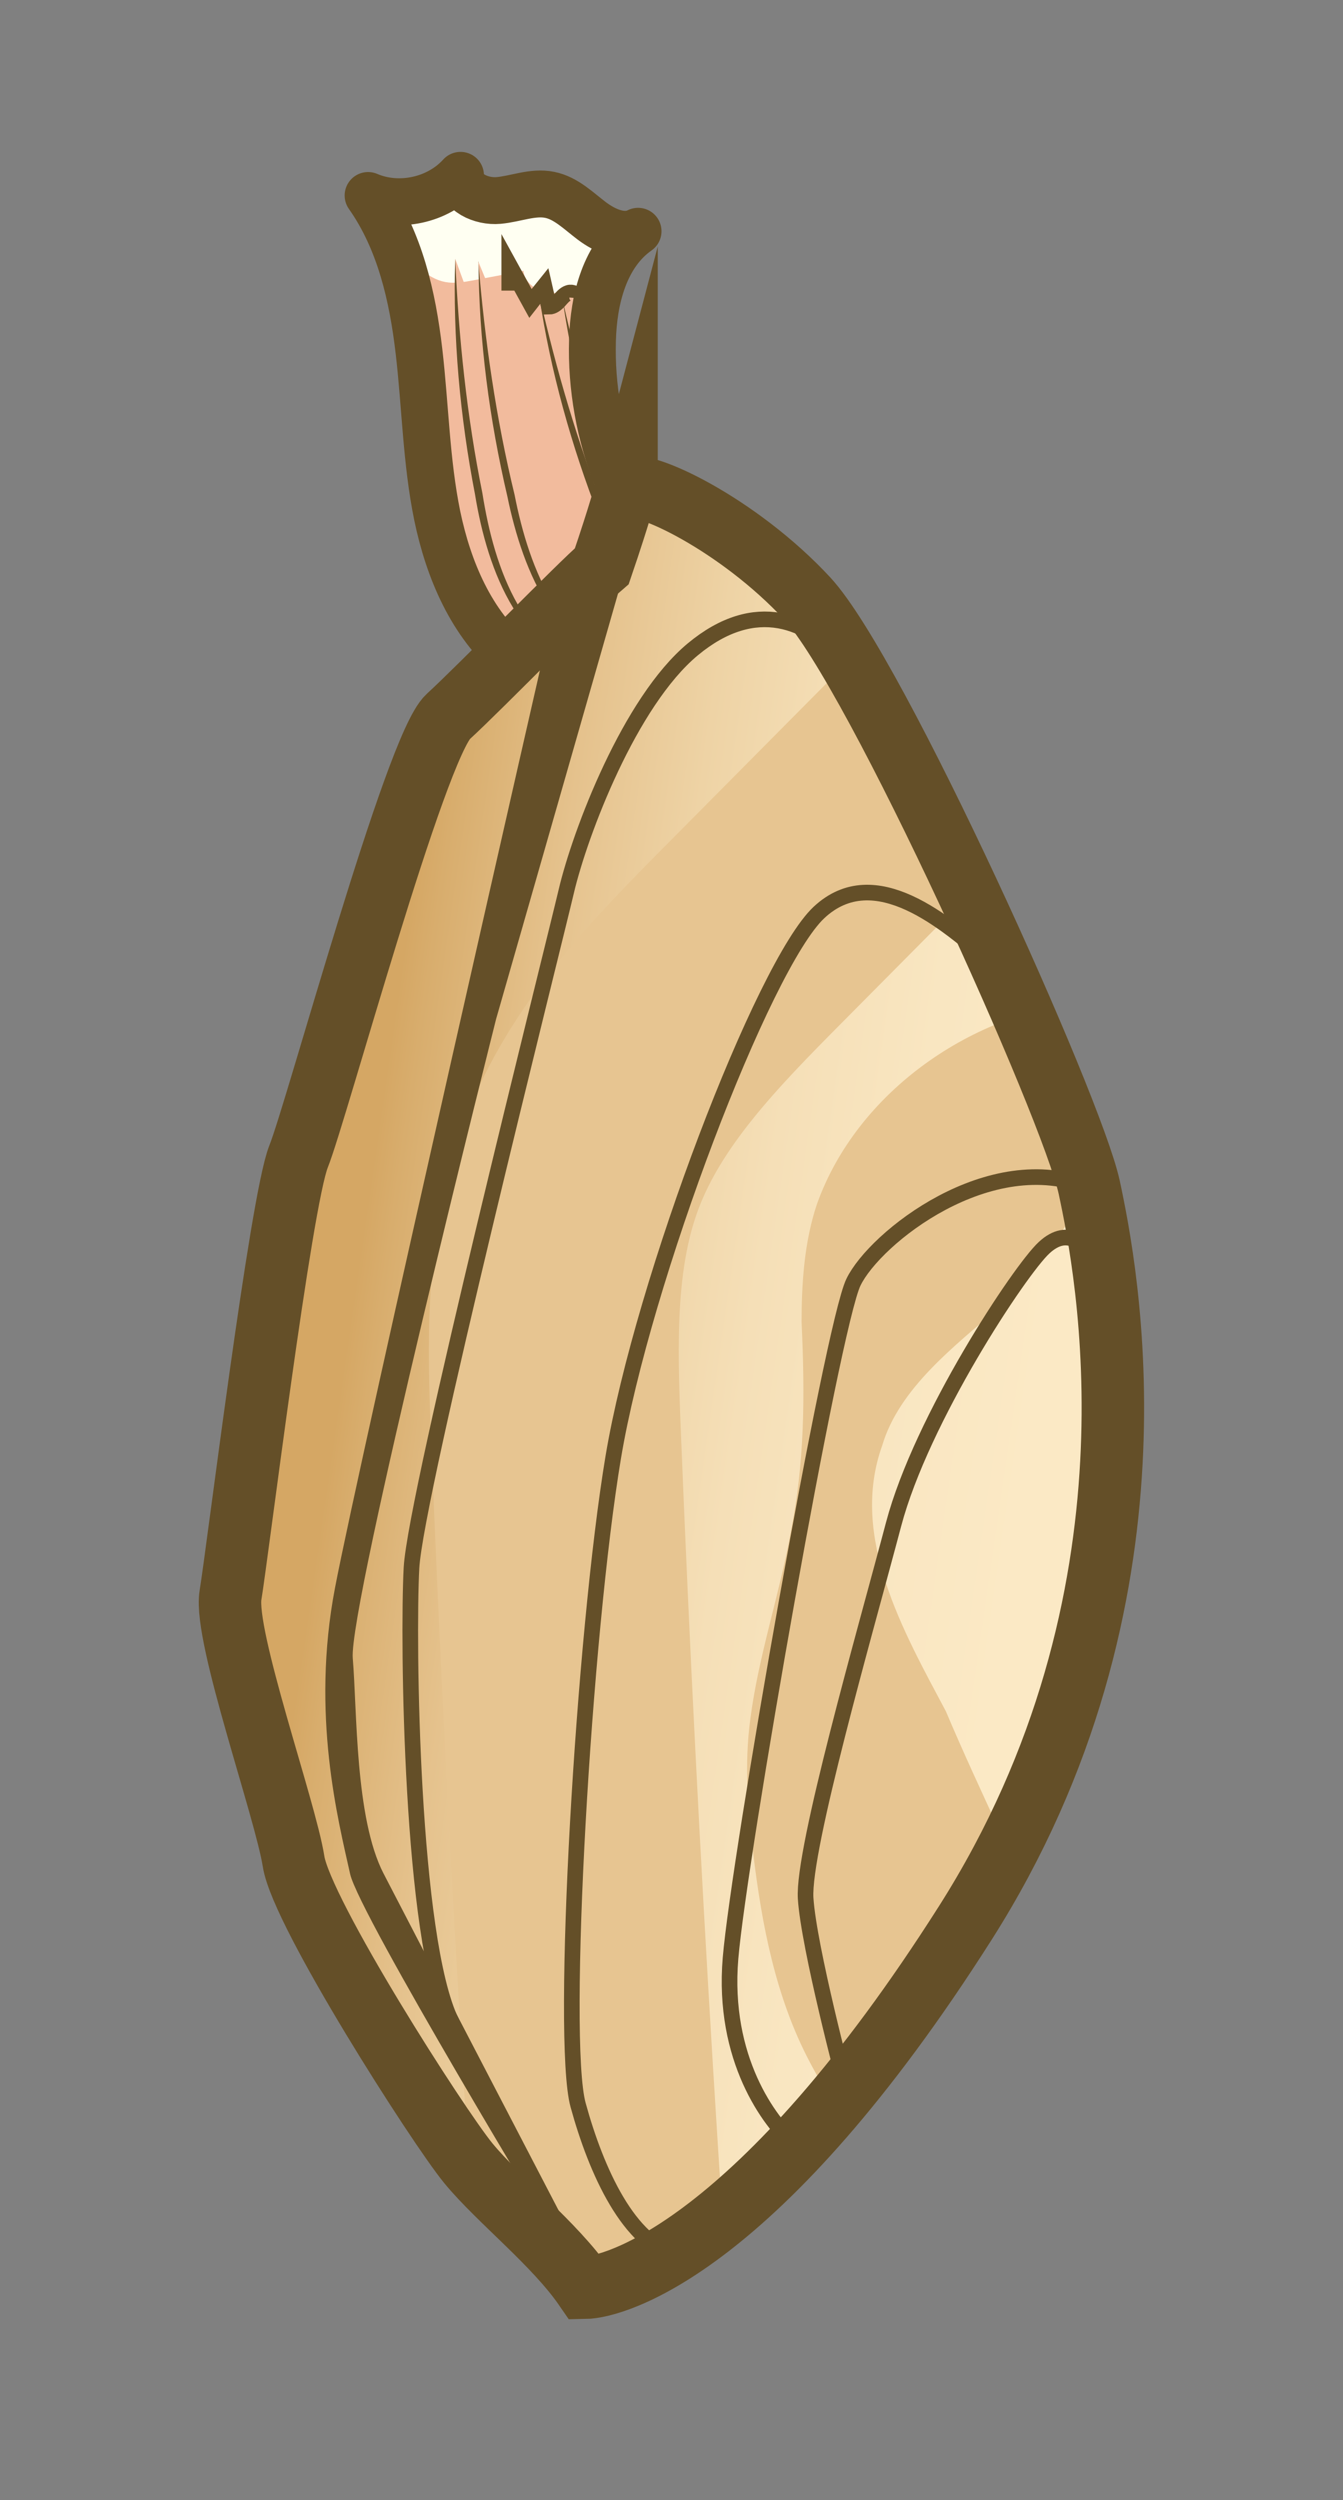 <?xml version="1.0" encoding="UTF-8"?>
<svg id="Layer_1" data-name="Layer 1" xmlns="http://www.w3.org/2000/svg" xmlns:xlink="http://www.w3.org/1999/xlink" viewBox="0 0 86 160">
  <rect x="0" y="0" width="86" height="160" fill="#808080" stroke="none"/>
  <defs>
    <clipPath id="clippath">
      <path d="m32.89,42.19c-2.71-2.27-4.17-5.72-4.89-9.18-.71-3.46-.76-7.02-1.17-10.53-.41-3.51-1.22-7.08-3.26-9.97,1.98.85,4.47.31,5.92-1.29-.03,1.1,1.34,1.71,2.44,1.61s2.19-.58,3.27-.36c1.05.21,1.85,1.03,2.7,1.67s2.01,1.15,2.96.66c-2.14,1.5-2.85,4.36-2.92,6.97-.18,6.03,2.21,12.09,6.44,16.38" fill="#f2bb9d" stroke="#644f28" stroke-linejoin="round" stroke-width="3"/>
    </clipPath>
    <linearGradient id="linear-gradient" x1="3388.51" y1="386.35" x2="3395.54" y2="342.31" gradientTransform="translate(361.72 -3307.18) rotate(89.21)" gradientUnits="userSpaceOnUse">
      <stop offset="0" stop-color="#d5a764"/>
      <stop offset=".04" stop-color="#d8ad6d"/>
      <stop offset=".21" stop-color="#e5c28d"/>
      <stop offset=".39" stop-color="#eed3a5"/>
      <stop offset=".57" stop-color="#f5dfb7"/>
      <stop offset=".77" stop-color="#f9e6c1"/>
      <stop offset="1" stop-color="#fbe9c5"/>
    </linearGradient>
    <clipPath id="clippath-1">
      <path d="m40.12,31.23c1.02-.59,7.14,2.31,11.56,7.06s16.96,32.56,18.07,37.7c1.1,5.14,5.32,26.21-7.92,47.05-13.24,20.84-22.47,23.34-24.37,23.37-1.94-2.82-5.54-5.62-7.47-7.97-1.93-2.35-10.67-16-11.19-19.31-.52-3.32-4.47-14.42-4.04-17.04.44-2.62,3.21-25.21,4.36-28.08,1.15-2.86,7.47-26.22,9.58-28.15s8.43-8.43,9.84-9.63c1.14-3.34,1.58-5.01,1.58-5.01Z" fill="url(#linear-gradient)" stroke="#644f28" stroke-miterlimit="10" stroke-width="4"/>
    </clipPath>
  </defs>
  <g>
    <g>
      <path d="m32.89,42.19c-2.71-2.27-4.17-5.72-4.89-9.18-.71-3.46-.76-7.02-1.17-10.53-.41-3.51-1.22-7.08-3.26-9.97,1.98.85,4.47.31,5.92-1.29-.03,1.1,1.34,1.71,2.44,1.61s2.19-.58,3.27-.36c1.05.21,1.85,1.03,2.7,1.67s2.01,1.15,2.96.66c-2.14,1.5-2.85,4.36-2.92,6.97-.18,6.03,2.21,12.09,6.44,16.38" fill="#f2bb9d"/>
      <g clip-path="url(#clippath)">
        <path d="m28.52,18.05c.59.11,1.2,0,1.79-.11,1.07-.2,2.14-.4,3.21-.61.05.65.64,1.15,1.26,1.32s1.29.09,1.93,0c2.36-.32,5.02-.82,6.28-2.84,1.08-1.72.68-4.09-.56-5.7-1.24-1.61-3.16-2.56-5.12-3.11-4.63-1.3-9.8-.56-13.88,2-.79.49-1.55,1.07-2.06,1.85-1.26,1.92-.12,3.84,1.87,4.4.87.25,1.58.37,2.35.89.97.66,1.71,1.68,2.93,1.91Z" fill="#fffff2" stroke-width="0"/>
        <g>
          <path d="m29.15,16.56c.03,5.51.62,11.01,1.78,16.35.45,2.08,1,4.17,2.05,5.93,1.35,2.26,3.53,3.84,5.89,4.28" fill="#f2bb9d" stroke-width="0"/>
          <path d="m29.15,16.56c.22,5.04.74,10.06,1.74,15,.76,4.81,2.64,10.38,7.98,11.57-5.54-.81-7.66-6.63-8.45-11.48-.96-4.96-1.43-10.03-1.27-15.09h0Z" fill="#644f28" stroke-width="0"/>
        </g>
        <g>
          <path d="m30.63,16.74c.24,5.5,1.05,10.98,2.41,16.27.53,2.06,1.16,4.13,2.28,5.85,1.44,2.2,3.68,3.7,6.05,4.05" fill="#f2bb9d" stroke-width="0"/>
          <path d="m30.63,16.74c.41,5.02,1.13,10.02,2.32,14.92.94,4.78,3.03,10.27,8.42,11.25-5.6-.62-7.89-6.31-8.88-11.14-1.15-4.92-1.82-9.97-1.85-15.03h0Z" fill="#644f28" stroke-width="0"/>
        </g>
        <g>
          <path d="m36.71,18.23c.24,5.5,1.05,10.98,2.41,16.27.53,2.06,1.16,4.13,2.28,5.85,1.44,2.2,3.68,3.7,6.05,4.05" fill="#f2bb9d" stroke-width="0"/>
          <path d="m36.71,18.23c.41,5.02,1.13,10.02,2.32,14.92.94,4.78,3.03,10.27,8.42,11.25-5.6-.62-7.89-6.31-8.88-11.14-1.15-4.92-1.82-9.97-1.85-15.03h0Z" fill="#644f28" stroke-width="0"/>
        </g>
        <g>
          <path d="m34.53,18.88c.99,5.28,2.52,10.45,4.56,15.38.79,1.91,1.68,3.83,3,5.33,1.69,1.93,4.06,3.07,6.4,3.08" fill="#f2bb9d" stroke-width="0"/>
          <path d="m34.53,18.88c1.09,4.79,2.47,9.52,4.29,14.08,1.57,4.48,4.34,9.5,9.67,9.7-5.45.19-8.51-5.03-10.11-9.53-1.79-4.59-3.13-9.38-3.86-14.25h0Z" fill="#644f28" stroke-width="0"/>
        </g>
        <g>
          <path d="m36.07,19.39c.99,5.28,2.52,10.45,4.56,15.38.79,1.91,1.68,3.83,3,5.33,1.69,1.93,4.06,3.07,6.4,3.08" fill="#f2bb9d" stroke-width="0"/>
          <path d="m36.07,19.39c1.09,4.79,2.47,9.52,4.29,14.08,1.57,4.48,4.34,9.5,9.67,9.71-5.45.19-8.51-5.03-10.11-9.53-1.79-4.59-3.13-9.38-3.86-14.25h0Z" fill="#644f28" stroke-width="0"/>
        </g>
      </g>
      <path d="m32.89,42.19c-2.71-2.27-4.17-5.72-4.89-9.18-.71-3.46-.76-7.02-1.17-10.53-.41-3.51-1.22-7.08-3.26-9.97,1.98.85,4.47.31,5.92-1.29-.03,1.1,1.34,1.71,2.44,1.61s2.19-.58,3.27-.36c1.05.21,1.85,1.03,2.7,1.67s2.01,1.15,2.96.66c-2.14,1.5-2.85,4.36-2.92,6.97-.18,6.03,2.21,12.09,6.44,16.38" fill="none" stroke="#644f28" stroke-linejoin="round" stroke-width="3"/>
    </g>
    <path d="m32.62,18.6c0-.54,0-1.09,0-1.63.45.82.9,1.63,1.35,2.45.29-.37.58-.75.88-1.12.1.44.2.88.31,1.32.26,0,.48-.19.65-.38s.34-.41.59-.49.59.07.57.33" fill="none" stroke="#644f28" stroke-miterlimit="10" stroke-width="1.02"/>
  </g>
  <g>
    <g>
      <path d="m40.12,31.23c1.02-.59,7.14,2.31,11.56,7.06s16.96,32.56,18.07,37.7c1.1,5.14,5.32,26.21-7.92,47.05-13.24,20.84-22.47,23.34-24.37,23.37-1.94-2.82-5.54-5.62-7.47-7.97-1.93-2.35-10.67-16-11.19-19.31-.52-3.32-4.47-14.42-4.04-17.04.44-2.62,3.21-25.21,4.36-28.08,1.15-2.86,7.47-26.22,9.58-28.15s8.43-8.43,9.84-9.63c1.14-3.34,1.58-5.01,1.58-5.01Z" fill="url(#linear-gradient)"/>
      <g clip-path="url(#clippath-1)">
        <path d="m77.66,67.09c-3.06,3.22-5.29,5.8-7.67,9.02-2.11,2.63-3.58,5.35-6.12,7.65-2.68,2.35-6.29,5.06-7.38,8.76-2.1,5.85,1.36,11.88,4.08,17,2.2,5.2,4.75,10.21,6.86,15.39,1.25,3.41,2.34,6.9,3.54,10.35,1.2,3.63,2.63,7.22,4.35,11.81l-.91,1.31c-9.85-.52-18.18-8.1-22.56-16.42-2.21-4.19-3.07-8.84-3.62-13.36-.36-2.82-.57-5.73-.18-8.6.51-3.97,1.87-8,2.57-11.85.91-4.56.93-8.78.71-13.54,0-2.48.17-5.12.98-7.54,2.57-7.22,10.02-12.38,17.58-13.01,2.58-.15,5.2.19,7.55,1.45l.22,1.58h0Z" fill="#e7c591" stroke-width="0"/>
        <path d="m70.52,37.37c-7.41,7.46-14.82,14.92-22.23,22.39-4.38,4.41-8.88,9-11.06,14.82-2.04,5.44-1.86,11.42-1.63,17.23,1.1,27.29,2.76,54.55,4.98,81.77" fill="none" stroke="#e7c591" stroke-miterlimit="10" stroke-width="16"/>
      </g>
      <path d="m40.12,31.23c1.02-.59,7.14,2.31,11.56,7.06s16.96,32.56,18.07,37.7c1.1,5.14,5.32,26.21-7.92,47.05-13.24,20.84-22.47,23.34-24.37,23.37-1.94-2.82-5.54-5.62-7.47-7.97-1.93-2.35-10.67-16-11.19-19.31-.52-3.32-4.47-14.42-4.04-17.04.44-2.62,3.21-25.21,4.36-28.08,1.15-2.86,7.47-26.22,9.58-28.15s8.43-8.43,9.84-9.63c1.14-3.34,1.58-5.01,1.58-5.01Z" fill="none" stroke="#644f28" stroke-miterlimit="10" stroke-width="4"/>
    </g>
    <path d="m39.84,37.06l-8.07,28.15s-9.47,37.59-9.18,40.92c.28,3.33.14,10.23,1.97,13.77s12.22,23.5,12.22,23.5l-1.12.02s-12.66-20.9-13.24-23.49c-.76-3.44-2.52-10.19-.97-18.3,1.55-8.11,13.66-61.08,13.66-61.08l4.73-3.48Z" fill="#644f28" stroke-width="0"/>
    <g>
      <path d="m70.65,81.68c-.97-2.18-2.24-3.26-3.79-1.83-1.55,1.43-7.85,10.94-9.64,17.71-1.79,6.77-5.83,20.79-5.63,23.93s2.52,11.89,2.52,11.89" fill="none" stroke="#644f28" stroke-miterlimit="10"/>
      <path d="m50.87,137.19c-1.59-1.39-4.63-5.43-4.09-11.87s6.5-40.42,7.87-43.26c1.37-2.84,8.74-8.69,15.1-6.07" fill="none" stroke="#644f28" stroke-miterlimit="10"/>
      <path d="m63.47,61.54c-2.86-2.47-7.46-6.49-11.03-3.14-3.56,3.34-11.28,23.54-13.17,34.86s-3.41,37.24-2.25,41.46,3.26,8.9,6.41,9.64" fill="none" stroke="#644f28" stroke-miterlimit="10"/>
      <path d="m54.1,42.37c-2.23-2.64-5.71-4.16-9.74-.81-4.03,3.35-7.21,11.71-8.1,15.49-.89,3.78-9.66,38.58-9.91,43.29-.25,4.71-.02,23.75,2.56,29.05" fill="none" stroke="#644f28" stroke-miterlimit="10"/>
    </g>
  </g>
</svg>